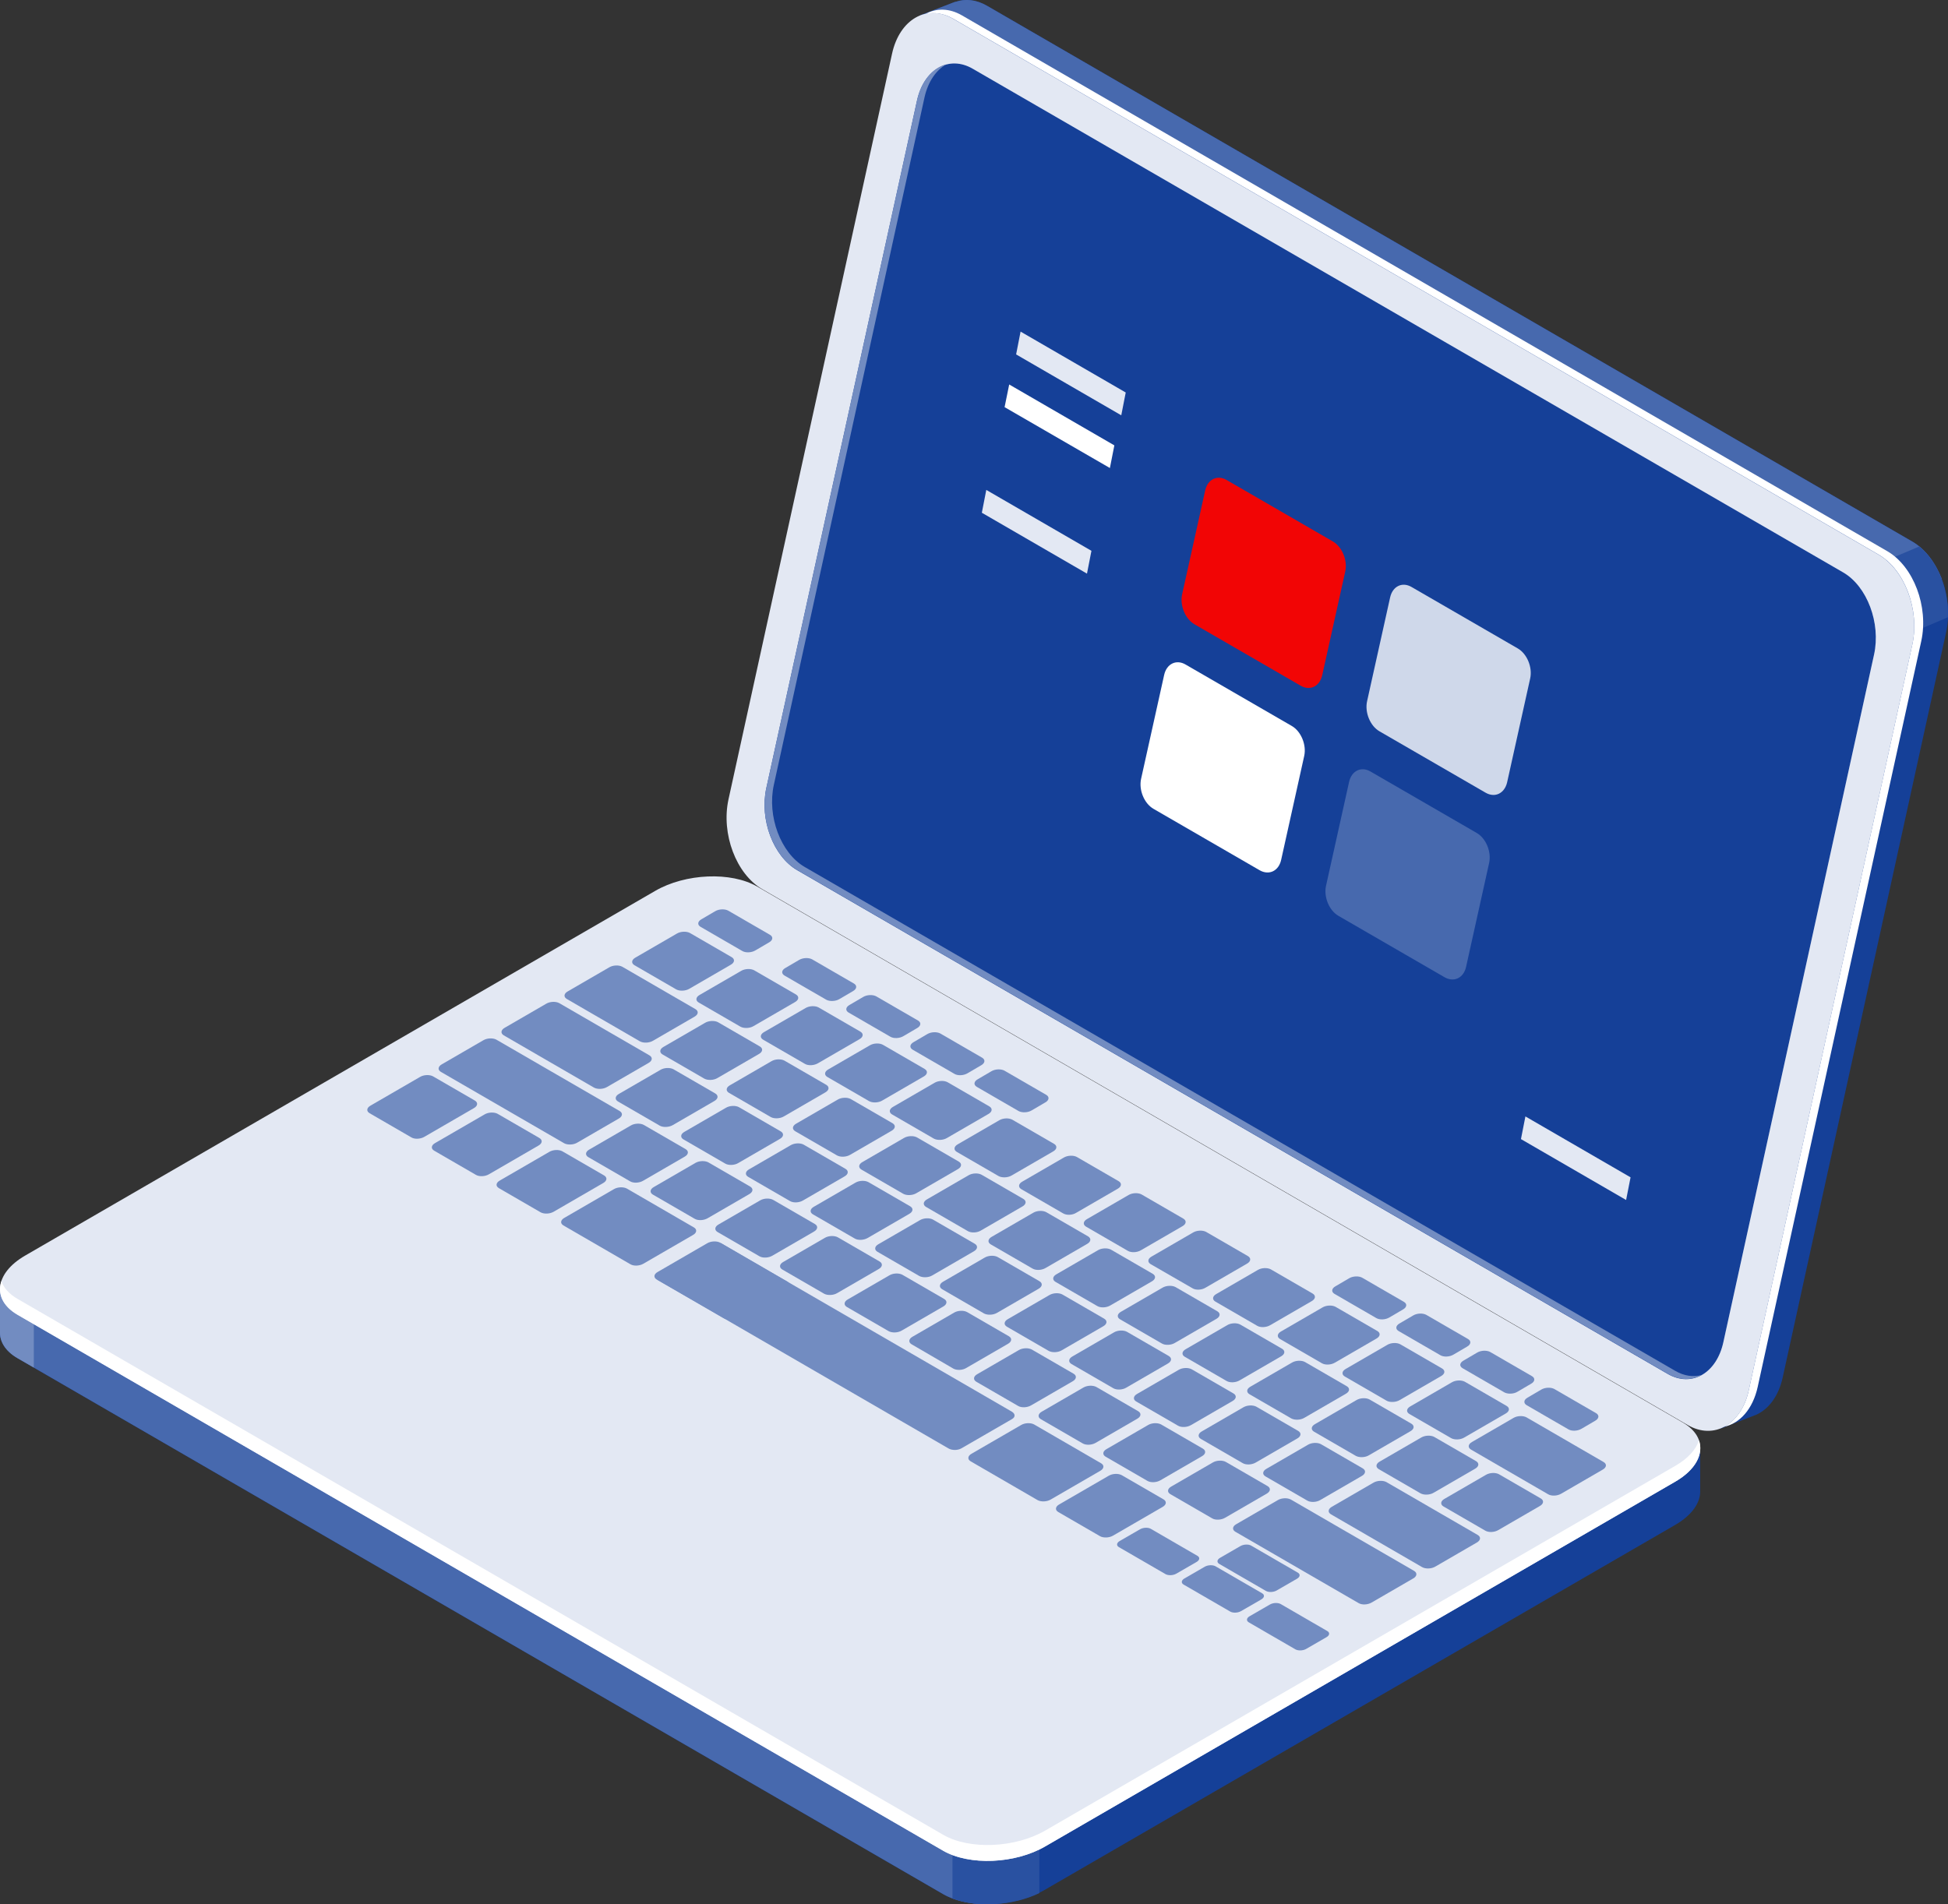 <svg width="225" height="220" viewBox="0 0 225 220" fill="none" xmlns="http://www.w3.org/2000/svg">
<rect x="0" y="0" width="225" height="220" fill="#333333" stroke="none"/>
<g id="Frame" clip-path="url(#clip0_328_24965)">
<g id="Group">
<path id="Vector" d="M220.88 62.565L113.991 0.659C112.748 -0.053 111.488 -0.178 110.369 0.214V0.196L110.174 0.267C110.156 0.267 110.138 0.285 110.121 0.285L106.268 1.781L109.73 3.491C109.712 3.562 109.694 3.615 109.677 3.687L90.802 89.831C89.932 93.802 91.672 98.451 94.709 100.214L199.041 160.623L198.668 165.058L202.894 163.42C204.314 162.761 205.451 161.247 205.912 159.11L224.805 72.948C225.657 68.958 223.899 64.31 220.88 62.565Z" fill="#154098"/>
<path id="Vector_2" d="M220.881 62.565L113.991 0.659C112.749 -0.053 111.488 -0.178 110.369 0.214V0.196L110.174 0.267C110.156 0.267 110.138 0.285 110.121 0.285L106.268 1.781L109.73 3.491C109.712 3.562 109.695 3.615 109.677 3.687L96.733 62.743L149.041 103.615L224.272 66.857C223.544 65.005 222.372 63.437 220.881 62.565Z" fill="#4769AE"/>
<path id="Vector_3" d="M216.85 74.782L224.982 71.309C225.124 68.157 223.828 64.88 221.68 63.135L208.807 68.566L216.85 74.782Z" fill="#2951A1"/>
<path id="Vector_4" d="M194.94 164.631L88.05 102.725C85.032 100.98 83.274 96.331 84.144 92.342L103.036 6.198C103.906 2.226 107.067 0.41 110.085 2.173L216.974 64.079C219.993 65.824 221.751 70.472 220.881 74.461L201.989 160.623C201.119 164.577 197.958 166.376 194.94 164.631Z" fill="#E3E8F3"/>
<path id="Vector_5" d="M218.004 63.686L111.115 1.781C109.641 0.926 108.168 0.926 106.907 1.603C107.919 1.389 109.002 1.531 110.085 2.155L216.974 64.06C219.993 65.806 221.751 70.454 220.881 74.443L201.989 160.605C201.545 162.653 200.479 164.114 199.148 164.826C200.959 164.434 202.45 162.796 203.018 160.231L221.911 74.069C222.781 70.08 221.023 65.45 218.004 63.686Z" fill="white"/>
<path id="Vector_6" d="M192.614 158.718L92.081 100.534C89.311 98.931 87.713 94.675 88.512 91.042L105.913 11.63C106.712 7.997 109.606 6.34 112.358 7.943L212.891 66.127C215.66 67.729 217.258 71.986 216.459 75.619L199.059 155.031C198.278 158.664 195.383 160.321 192.614 158.718Z" fill="white"/>
<path id="Vector_7" d="M192.614 158.718L92.081 100.534C89.311 98.931 87.713 94.675 88.512 91.042L105.913 11.63C106.712 7.997 109.606 6.34 112.358 7.943L212.891 66.127C215.66 67.729 217.258 71.986 216.459 75.619L199.059 155.031C198.278 158.664 195.383 160.321 192.614 158.718Z" fill="#154098"/>
<path id="Vector_8" d="M193.484 158.362L92.951 100.16C90.181 98.557 88.583 94.301 89.382 90.668L106.783 11.255C107.191 9.421 108.132 8.085 109.322 7.427C107.724 7.836 106.41 9.332 105.913 11.612L88.512 91.024C87.713 94.657 89.311 98.914 92.081 100.516L192.614 158.7C193.981 159.484 195.383 159.484 196.538 158.842C195.579 159.11 194.531 158.967 193.484 158.362Z" fill="#728CC1"/>
<path id="Vector_9" d="M196.413 167.32L181.8 165.379L87.482 110.775C84.464 109.029 79.172 109.243 75.692 111.273L8.842 149.956L-0 148.78V153.802C-0.053 154.96 0.604 156.082 2.024 156.901L108.913 218.807C111.932 220.552 117.223 220.338 120.703 218.308L193.483 176.171C195.454 175.031 196.431 173.571 196.378 172.2V167.32H196.413Z" fill="#154098"/>
<path id="Vector_10" d="M125.532 132.805L118.839 128.923H45.153L8.842 149.956L-0 148.78V153.802C-0.053 154.96 0.604 156.082 2.024 156.901L108.913 218.807C110.511 219.733 112.748 220.107 115.003 219.947L125.532 132.805Z" fill="#4769AE"/>
<path id="Vector_11" d="M3.924 149.297L-0 148.78V153.802C-0.053 154.96 0.604 156.082 2.024 156.901L3.906 157.988V149.297H3.924Z" fill="#728CC1"/>
<path id="Vector_12" d="M110.014 219.323C112.873 220.41 116.974 220.178 120.046 218.7V207.48H110.014V219.323Z" fill="#2951A1"/>
<path id="Vector_13" d="M108.931 213.802L2.042 151.897C-0.977 150.151 -0.604 147.088 2.894 145.058L75.675 102.921C79.172 100.89 84.446 100.677 87.464 102.422L194.354 164.328C197.372 166.073 196.999 169.136 193.501 171.166L120.738 213.304C117.241 215.334 111.967 215.548 108.931 213.802Z" fill="#E3E8F3"/>
<path id="Vector_14" d="M193.519 169.332L120.738 211.469C117.241 213.499 111.967 213.713 108.949 211.968L2.042 150.062C1.047 149.492 0.426 148.78 0.16 147.996C-0.32 149.439 0.284 150.881 2.042 151.897L108.931 213.802C111.949 215.548 117.241 215.334 120.721 213.304L193.501 171.166C195.845 169.813 196.786 167.979 196.236 166.393C195.898 167.444 194.993 168.477 193.519 169.332Z" fill="white"/>
<g id="Group_2">
<path id="Vector_15" d="M47.514 131.398L42.685 128.602C42.294 128.371 42.347 127.979 42.791 127.73L48.508 124.417C48.952 124.15 49.627 124.132 50.018 124.346L54.847 127.142C55.238 127.373 55.185 127.765 54.741 128.014L49.023 131.327C48.58 131.594 47.887 131.63 47.514 131.398Z" fill="#728CC1"/>
<path id="Vector_16" d="M54.971 135.726L50.142 132.93C49.751 132.698 49.805 132.306 50.248 132.057L55.966 128.745C56.41 128.477 57.084 128.46 57.475 128.673L62.305 131.469C62.695 131.701 62.642 132.093 62.198 132.342L56.481 135.655C56.037 135.922 55.362 135.957 54.971 135.726Z" fill="#728CC1"/>
<path id="Vector_17" d="M62.447 140.054L57.617 137.257C57.227 137.026 57.28 136.634 57.724 136.385L63.441 133.072C63.885 132.805 64.56 132.787 64.95 133.001L69.78 135.797C70.171 136.029 70.117 136.42 69.673 136.67L63.956 139.982C63.512 140.249 62.837 140.267 62.447 140.054Z" fill="#728CC1"/>
<path id="Vector_18" d="M72.781 136.474L67.951 133.678C67.56 133.446 67.614 133.054 68.058 132.805L72.852 130.027C73.296 129.76 73.97 129.742 74.361 129.956L79.19 132.752C79.581 132.983 79.528 133.375 79.084 133.624L74.29 136.403C73.846 136.67 73.171 136.705 72.781 136.474Z" fill="#728CC1"/>
<path id="Vector_19" d="M80.238 140.801L75.408 138.005C75.018 137.774 75.071 137.382 75.515 137.133L80.309 134.354C80.753 134.087 81.427 134.069 81.818 134.283L86.648 137.079C87.038 137.311 86.985 137.703 86.541 137.952L81.747 140.73C81.303 140.997 80.629 141.033 80.238 140.801Z" fill="#728CC1"/>
<path id="Vector_20" d="M87.713 145.129L82.884 142.333C82.493 142.102 82.546 141.71 82.99 141.461L87.784 138.682C88.228 138.415 88.903 138.397 89.293 138.611L94.123 141.407C94.514 141.639 94.46 142.031 94.016 142.28L89.222 145.058C88.778 145.325 88.104 145.361 87.713 145.129Z" fill="#728CC1"/>
<path id="Vector_21" d="M95.188 149.457L90.359 146.661C89.968 146.429 90.021 146.038 90.465 145.788L95.259 143.01C95.703 142.743 96.378 142.725 96.769 142.939L101.598 145.735C101.989 145.966 101.935 146.358 101.492 146.607L96.698 149.386C96.254 149.653 95.579 149.671 95.188 149.457Z" fill="#728CC1"/>
<path id="Vector_22" d="M102.646 153.785L97.816 150.989C97.425 150.757 97.479 150.365 97.922 150.116L102.717 147.338C103.16 147.07 103.835 147.053 104.226 147.266L109.055 150.062C109.446 150.294 109.393 150.686 108.949 150.935L104.155 153.713C103.711 153.981 103.036 153.998 102.646 153.785Z" fill="#728CC1"/>
<path id="Vector_23" d="M110.121 158.112L105.291 155.298C104.9 155.067 104.954 154.675 105.398 154.426L110.192 151.647C110.636 151.38 111.31 151.362 111.701 151.576L116.53 154.372C116.921 154.604 116.868 154.996 116.424 155.245L111.63 158.023C111.186 158.308 110.511 158.326 110.121 158.112Z" fill="#728CC1"/>
<path id="Vector_24" d="M117.596 162.422L112.766 159.626C112.376 159.394 112.429 159.003 112.873 158.753L117.667 155.975C118.111 155.708 118.786 155.69 119.176 155.904L124.006 158.7C124.396 158.931 124.343 159.323 123.899 159.573L119.105 162.351C118.661 162.618 117.987 162.654 117.596 162.422Z" fill="#728CC1"/>
<path id="Vector_25" d="M125.053 166.75L120.224 163.954C119.833 163.722 119.886 163.331 120.33 163.081L125.124 160.303C125.568 160.036 126.243 160.018 126.634 160.232L131.463 163.028C131.854 163.259 131.8 163.651 131.357 163.9L126.563 166.679C126.119 166.946 125.444 166.981 125.053 166.75Z" fill="#728CC1"/>
<path id="Vector_26" d="M132.528 171.078L127.699 168.282C127.308 168.05 127.361 167.658 127.805 167.409L132.599 164.631C133.043 164.363 133.718 164.346 134.109 164.559L138.938 167.355C139.329 167.587 139.276 167.979 138.832 168.228L134.038 171.006C133.594 171.273 132.919 171.309 132.528 171.078Z" fill="#728CC1"/>
<path id="Vector_27" d="M140.003 175.405L135.174 172.609C134.783 172.378 134.837 171.986 135.28 171.736L140.074 168.958C140.518 168.691 141.193 168.673 141.584 168.887L146.413 171.683C146.804 171.915 146.751 172.306 146.307 172.556L141.513 175.334C141.069 175.601 140.376 175.637 140.003 175.405Z" fill="#728CC1"/>
<path id="Vector_28" d="M83.771 134.426L78.942 131.63C78.551 131.398 78.604 131.006 79.048 130.757L83.842 127.979C84.286 127.712 84.961 127.694 85.352 127.907L90.181 130.704C90.572 130.935 90.518 131.327 90.075 131.576L85.281 134.355C84.854 134.622 84.162 134.657 83.771 134.426Z" fill="#728CC1"/>
<path id="Vector_29" d="M76.207 130.045L71.378 127.249C70.987 127.017 71.04 126.625 71.484 126.376L76.278 123.598C76.722 123.33 77.397 123.313 77.788 123.526L82.617 126.322C83.008 126.554 82.954 126.946 82.511 127.195L77.717 129.973C77.273 130.241 76.58 130.258 76.207 130.045Z" fill="#728CC1"/>
<path id="Vector_30" d="M68.608 125.646L58.185 119.608C57.795 119.377 57.848 118.985 58.292 118.736L63.086 115.957C63.53 115.69 64.205 115.673 64.595 115.886L75.018 121.924C75.408 122.155 75.355 122.547 74.911 122.796L70.117 125.575C69.673 125.842 68.999 125.86 68.608 125.646Z" fill="#728CC1"/>
<path id="Vector_31" d="M73.917 120.303L65.465 115.405C65.075 115.174 65.128 114.782 65.572 114.533L70.366 111.754C70.81 111.487 71.484 111.469 71.875 111.683L80.327 116.581C80.717 116.812 80.664 117.204 80.22 117.453L75.426 120.232C74.982 120.499 74.308 120.517 73.917 120.303Z" fill="#728CC1"/>
<path id="Vector_32" d="M91.246 138.753L86.417 135.957C86.026 135.726 86.079 135.334 86.523 135.085L91.317 132.306C91.761 132.039 92.436 132.021 92.827 132.235L97.656 135.031C98.047 135.263 97.993 135.655 97.55 135.904L92.756 138.682C92.312 138.949 91.637 138.985 91.246 138.753Z" fill="#728CC1"/>
<path id="Vector_33" d="M98.722 143.081L93.892 140.285C93.501 140.054 93.555 139.662 93.999 139.413L98.793 136.634C99.236 136.367 99.911 136.349 100.302 136.563L105.131 139.359C105.522 139.591 105.469 139.982 105.025 140.232L100.231 143.01C99.787 143.277 99.112 143.313 98.722 143.081Z" fill="#728CC1"/>
<path id="Vector_34" d="M106.179 147.409L101.349 144.613C100.959 144.381 101.012 143.989 101.456 143.74L106.25 140.962C106.694 140.695 107.369 140.677 107.759 140.891L112.589 143.687C112.979 143.918 112.926 144.31 112.482 144.559L107.688 147.338C107.262 147.605 106.57 147.623 106.179 147.409Z" fill="#728CC1"/>
<path id="Vector_35" d="M113.654 151.737L108.825 148.94C108.434 148.709 108.487 148.317 108.931 148.068L113.725 145.29C114.169 145.022 114.844 145.005 115.234 145.218L120.064 148.014C120.455 148.246 120.401 148.638 119.957 148.887L115.163 151.665C114.719 151.932 114.045 151.95 113.654 151.737Z" fill="#728CC1"/>
<path id="Vector_36" d="M121.129 156.064L116.3 153.268C115.909 153.037 115.962 152.645 116.406 152.395L121.2 149.617C121.644 149.35 122.319 149.332 122.709 149.546L127.539 152.342C127.93 152.574 127.876 152.965 127.432 153.215L122.638 155.993C122.195 156.26 121.52 156.278 121.129 156.064Z" fill="#728CC1"/>
<path id="Vector_37" d="M128.587 160.374L123.757 157.578C123.367 157.346 123.42 156.955 123.864 156.705L128.658 153.927C129.102 153.66 129.776 153.642 130.167 153.856L134.997 156.652C135.387 156.883 135.334 157.275 134.89 157.524L130.096 160.303C129.67 160.57 128.977 160.606 128.587 160.374Z" fill="#728CC1"/>
<path id="Vector_38" d="M136.062 164.702L131.232 161.906C130.842 161.674 130.895 161.282 131.339 161.033L136.133 158.255C136.577 157.988 137.251 157.97 137.642 158.184L142.472 160.98C142.862 161.211 142.809 161.603 142.365 161.852L137.571 164.631C137.127 164.898 136.452 164.933 136.062 164.702Z" fill="#728CC1"/>
<path id="Vector_39" d="M143.537 169.03L138.707 166.233C138.317 166.002 138.37 165.61 138.814 165.361L143.608 162.582C144.052 162.315 144.727 162.298 145.117 162.511L149.947 165.307C150.337 165.539 150.284 165.931 149.84 166.18L145.046 168.958C144.602 169.225 143.928 169.261 143.537 169.03Z" fill="#728CC1"/>
<path id="Vector_40" d="M150.994 173.357L146.165 170.561C145.774 170.33 145.828 169.938 146.271 169.688L151.065 166.91C151.509 166.643 152.184 166.625 152.575 166.839L157.404 169.635C157.795 169.866 157.742 170.258 157.298 170.508L152.504 173.286C152.078 173.553 151.385 173.589 150.994 173.357Z" fill="#728CC1"/>
<path id="Vector_41" d="M164.275 181.051L153.729 174.942C153.338 174.711 153.391 174.319 153.835 174.069L158.629 171.291C159.073 171.024 159.748 171.006 160.138 171.22L170.685 177.329C171.076 177.56 171.023 177.952 170.579 178.201L165.785 180.98C165.341 181.247 164.666 181.265 164.275 181.051Z" fill="#728CC1"/>
<path id="Vector_42" d="M178.817 172.627L169.904 167.462C169.514 167.231 169.567 166.839 170.011 166.59L174.805 163.811C175.249 163.544 175.923 163.526 176.314 163.74L185.227 168.905C185.618 169.136 185.565 169.528 185.121 169.777L180.327 172.556C179.883 172.823 179.208 172.858 178.817 172.627Z" fill="#728CC1"/>
<path id="Vector_43" d="M104.332 137.916L99.503 135.12C99.112 134.889 99.165 134.497 99.609 134.248L104.403 131.469C104.847 131.202 105.522 131.184 105.913 131.398L110.742 134.194C111.133 134.426 111.079 134.818 110.636 135.067L105.842 137.845C105.398 138.112 104.723 138.13 104.332 137.916Z" fill="#728CC1"/>
<path id="Vector_44" d="M96.68 133.482L91.85 130.686C91.46 130.454 91.513 130.062 91.957 129.813L96.751 127.035C97.195 126.768 97.869 126.75 98.26 126.964L103.09 129.76C103.48 129.991 103.427 130.383 102.983 130.632L98.189 133.411C97.745 133.678 97.07 133.696 96.68 133.482Z" fill="#728CC1"/>
<path id="Vector_45" d="M89.027 129.047L84.197 126.251C83.807 126.02 83.86 125.628 84.304 125.379L89.098 122.6C89.542 122.333 90.216 122.315 90.607 122.529L95.437 125.325C95.827 125.557 95.774 125.948 95.33 126.198L90.536 128.976C90.092 129.243 89.4 129.261 89.027 129.047Z" fill="#728CC1"/>
<path id="Vector_46" d="M81.356 124.613L76.527 121.817C76.136 121.585 76.19 121.193 76.633 120.944L81.427 118.166C81.871 117.899 82.546 117.881 82.937 118.094L87.766 120.891C88.157 121.122 88.104 121.514 87.66 121.763L82.866 124.542C82.422 124.809 81.747 124.826 81.356 124.613Z" fill="#728CC1"/>
<path id="Vector_47" d="M111.79 142.226L106.96 139.43C106.57 139.199 106.623 138.807 107.067 138.558L111.861 135.779C112.305 135.512 112.979 135.494 113.37 135.708L118.2 138.504C118.59 138.736 118.537 139.127 118.093 139.377L113.299 142.155C112.873 142.422 112.18 142.458 111.79 142.226Z" fill="#728CC1"/>
<path id="Vector_48" d="M119.265 146.554L114.435 143.758C114.045 143.526 114.098 143.135 114.542 142.885L119.336 140.107C119.78 139.84 120.455 139.822 120.845 140.036L125.675 142.832C126.065 143.063 126.012 143.455 125.568 143.704L120.774 146.483C120.33 146.75 119.656 146.785 119.265 146.554Z" fill="#728CC1"/>
<path id="Vector_49" d="M126.74 150.882L121.91 148.086C121.52 147.854 121.573 147.462 122.017 147.213L126.811 144.435C127.255 144.168 127.93 144.15 128.32 144.364L133.15 147.16C133.54 147.391 133.487 147.783 133.043 148.032L128.249 150.811C127.805 151.078 127.131 151.113 126.74 150.882Z" fill="#728CC1"/>
<path id="Vector_50" d="M134.198 155.209L129.368 152.413C128.977 152.182 129.031 151.79 129.475 151.541L134.269 148.762C134.712 148.495 135.387 148.477 135.778 148.691L140.607 151.487C140.998 151.719 140.945 152.111 140.501 152.36L135.707 155.138C135.281 155.405 134.588 155.441 134.198 155.209Z" fill="#728CC1"/>
<path id="Vector_51" d="M141.673 159.537L136.843 156.741C136.452 156.509 136.506 156.118 136.95 155.868L141.744 153.09C142.188 152.823 142.862 152.805 143.253 153.019L148.082 155.815C148.473 156.046 148.42 156.438 147.976 156.688L143.182 159.466C142.738 159.733 142.063 159.769 141.673 159.537Z" fill="#728CC1"/>
<path id="Vector_52" d="M149.148 163.865L144.318 161.069C143.928 160.837 143.981 160.445 144.425 160.196L149.219 157.418C149.663 157.151 150.337 157.133 150.728 157.346L155.558 160.143C155.948 160.374 155.895 160.766 155.451 161.015L150.657 163.793C150.213 164.061 149.538 164.078 149.148 163.865Z" fill="#728CC1"/>
<path id="Vector_53" d="M156.605 168.192L151.775 165.396C151.385 165.165 151.438 164.773 151.882 164.524L156.676 161.745C157.12 161.478 157.795 161.46 158.185 161.674L163.015 164.47C163.405 164.702 163.352 165.093 162.908 165.343L158.114 168.121C157.688 168.388 156.996 168.406 156.605 168.192Z" fill="#728CC1"/>
<path id="Vector_54" d="M164.08 172.52L159.251 169.724C158.86 169.493 158.913 169.101 159.357 168.851L164.151 166.073C164.595 165.806 165.27 165.788 165.661 166.002L170.49 168.798C170.881 169.03 170.828 169.421 170.384 169.671L165.59 172.449C165.146 172.716 164.471 172.734 164.08 172.52Z" fill="#728CC1"/>
<path id="Vector_55" d="M171.555 176.83L166.726 174.034C166.335 173.802 166.389 173.411 166.832 173.161L171.626 170.383C172.07 170.116 172.745 170.098 173.136 170.312L177.965 173.108C178.356 173.339 178.303 173.731 177.859 173.981L173.065 176.759C172.621 177.026 171.946 177.062 171.555 176.83Z" fill="#728CC1"/>
<path id="Vector_56" d="M100.391 127.213L95.561 124.417C95.171 124.185 95.224 123.793 95.668 123.544L100.462 120.766C100.906 120.499 101.58 120.481 101.971 120.695L106.8 123.491C107.191 123.722 107.138 124.114 106.694 124.363L101.9 127.142C101.456 127.409 100.781 127.427 100.391 127.213Z" fill="#728CC1"/>
<path id="Vector_57" d="M92.969 122.903L88.139 120.107C87.749 119.875 87.802 119.484 88.246 119.234L93.04 116.456C93.484 116.189 94.158 116.171 94.549 116.385L99.379 119.181C99.769 119.412 99.716 119.804 99.272 120.054L94.478 122.832C94.034 123.099 93.359 123.135 92.969 122.903Z" fill="#728CC1"/>
<path id="Vector_58" d="M85.529 118.611L80.7 115.815C80.309 115.583 80.362 115.192 80.806 114.942L85.6 112.164C86.044 111.897 86.719 111.879 87.109 112.093L91.939 114.889C92.329 115.12 92.276 115.512 91.832 115.762L87.038 118.54C86.594 118.807 85.92 118.825 85.529 118.611Z" fill="#728CC1"/>
<path id="Vector_59" d="M78.107 114.301L73.278 111.505C72.887 111.273 72.94 110.882 73.384 110.632L78.178 107.854C78.622 107.587 79.297 107.569 79.688 107.783L84.517 110.579C84.908 110.81 84.854 111.202 84.41 111.451L79.617 114.23C79.173 114.497 78.48 114.515 78.107 114.301Z" fill="#728CC1"/>
<path id="Vector_60" d="M85.742 109.867L80.913 107.07C80.522 106.839 80.575 106.447 81.019 106.198L82.6 105.272C83.043 105.005 83.718 104.987 84.109 105.2L88.938 107.997C89.329 108.228 89.276 108.62 88.832 108.869L87.251 109.795C86.808 110.062 86.133 110.098 85.742 109.867Z" fill="#728CC1"/>
<path id="Vector_61" d="M95.437 115.494L90.607 112.698C90.217 112.467 90.27 112.075 90.714 111.825L92.294 110.899C92.738 110.632 93.413 110.614 93.803 110.828L98.633 113.624C99.023 113.856 98.97 114.248 98.526 114.497L96.946 115.423C96.502 115.69 95.827 115.708 95.437 115.494Z" fill="#728CC1"/>
<path id="Vector_62" d="M102.841 119.769L98.011 116.973C97.621 116.741 97.674 116.349 98.118 116.1L99.698 115.174C100.142 114.907 100.817 114.889 101.207 115.103L106.037 117.899C106.428 118.13 106.374 118.522 105.93 118.771L104.35 119.697C103.906 119.965 103.231 120 102.841 119.769Z" fill="#728CC1"/>
<path id="Vector_63" d="M110.245 124.061L105.415 121.265C105.025 121.033 105.078 120.641 105.522 120.392L107.102 119.466C107.546 119.199 108.221 119.181 108.611 119.395L113.441 122.191C113.832 122.422 113.778 122.814 113.334 123.063L111.754 123.989C111.31 124.257 110.636 124.292 110.245 124.061Z" fill="#728CC1"/>
<path id="Vector_64" d="M117.649 128.353L112.82 125.557C112.429 125.325 112.482 124.933 112.926 124.684L114.506 123.758C114.95 123.491 115.625 123.473 116.016 123.687L120.845 126.483C121.236 126.714 121.183 127.106 120.739 127.355L119.158 128.281C118.715 128.549 118.04 128.566 117.649 128.353Z" fill="#728CC1"/>
<path id="Vector_65" d="M158.967 152.271L154.137 149.475C153.746 149.243 153.8 148.851 154.244 148.602L155.824 147.676C156.268 147.409 156.942 147.391 157.333 147.605L162.163 150.401C162.553 150.632 162.5 151.024 162.056 151.273L160.476 152.2C160.032 152.467 159.357 152.502 158.967 152.271Z" fill="#728CC1"/>
<path id="Vector_66" d="M166.371 156.563L161.541 153.767C161.15 153.535 161.204 153.143 161.648 152.894L163.228 151.968C163.672 151.701 164.346 151.683 164.737 151.897L169.567 154.693C169.957 154.924 169.904 155.316 169.46 155.565L167.88 156.492C167.436 156.759 166.761 156.794 166.371 156.563Z" fill="#728CC1"/>
<path id="Vector_67" d="M173.757 160.855L168.928 158.059C168.537 157.827 168.59 157.436 169.034 157.186L170.614 156.26C171.058 155.993 171.733 155.975 172.124 156.189L176.953 158.985C177.344 159.217 177.291 159.608 176.847 159.858L175.266 160.784C174.84 161.051 174.148 161.069 173.757 160.855Z" fill="#728CC1"/>
<path id="Vector_68" d="M181.161 165.129L176.332 162.333C175.941 162.102 175.994 161.71 176.438 161.46L178.018 160.534C178.462 160.267 179.137 160.249 179.528 160.463L184.357 163.259C184.748 163.491 184.695 163.883 184.251 164.132L182.67 165.058C182.227 165.325 181.552 165.361 181.161 165.129Z" fill="#728CC1"/>
<path id="Vector_69" d="M107.866 131.541L103.036 128.745C102.646 128.513 102.699 128.121 103.143 127.872L107.937 125.094C108.381 124.827 109.055 124.809 109.446 125.022L114.276 127.819C114.666 128.05 114.613 128.442 114.169 128.691L109.375 131.469C108.931 131.737 108.256 131.754 107.866 131.541Z" fill="#728CC1"/>
<path id="Vector_70" d="M115.341 135.868L110.511 133.072C110.121 132.841 110.174 132.449 110.618 132.2L115.412 129.421C115.856 129.154 116.53 129.136 116.921 129.35L121.751 132.146C122.141 132.378 122.088 132.77 121.644 133.019L116.85 135.797C116.406 136.064 115.731 136.082 115.341 135.868Z" fill="#728CC1"/>
<path id="Vector_71" d="M122.798 140.178L117.969 137.382C117.578 137.151 117.631 136.759 118.075 136.509L122.869 133.731C123.313 133.464 123.988 133.446 124.379 133.66L129.208 136.456C129.599 136.688 129.546 137.079 129.102 137.329L124.308 140.107C123.864 140.392 123.189 140.41 122.798 140.178Z" fill="#728CC1"/>
<path id="Vector_72" d="M130.273 144.506L125.444 141.71C125.053 141.478 125.107 141.086 125.55 140.837L130.345 138.059C130.788 137.792 131.463 137.774 131.854 137.988L136.683 140.784C137.074 141.015 137.021 141.407 136.577 141.656L131.783 144.435C131.339 144.702 130.664 144.737 130.273 144.506Z" fill="#728CC1"/>
<path id="Vector_73" d="M137.749 148.834L132.901 146.038C132.511 145.806 132.564 145.414 133.008 145.165L137.802 142.387C138.246 142.12 138.92 142.102 139.311 142.315L144.141 145.112C144.531 145.343 144.478 145.735 144.034 145.984L139.24 148.762C138.814 149.03 138.121 149.065 137.749 148.834Z" fill="#728CC1"/>
<path id="Vector_74" d="M145.206 153.161L140.376 150.365C139.986 150.134 140.039 149.742 140.483 149.493L145.277 146.714C145.721 146.447 146.395 146.429 146.786 146.643L151.616 149.439C152.006 149.671 151.953 150.062 151.509 150.312L146.715 153.09C146.271 153.357 145.596 153.393 145.206 153.161Z" fill="#728CC1"/>
<path id="Vector_75" d="M152.681 157.489L147.852 154.693C147.461 154.461 147.514 154.07 147.958 153.82L152.752 151.042C153.196 150.775 153.871 150.757 154.261 150.971L159.091 153.767C159.482 153.998 159.428 154.39 158.984 154.639L154.19 157.418C153.747 157.685 153.072 157.72 152.681 157.489Z" fill="#728CC1"/>
<path id="Vector_76" d="M160.156 161.817L155.327 159.021C154.936 158.789 154.989 158.397 155.433 158.148L160.227 155.37C160.671 155.102 161.346 155.085 161.737 155.298L166.566 158.094C166.957 158.326 166.903 158.718 166.46 158.967L161.666 161.745C161.222 162.013 160.529 162.03 160.156 161.817Z" fill="#728CC1"/>
<path id="Vector_77" d="M167.614 166.144L162.784 163.348C162.393 163.117 162.447 162.725 162.891 162.476L167.685 159.697C168.128 159.43 168.803 159.412 169.194 159.626L174.023 162.422C174.414 162.654 174.361 163.045 173.917 163.295L169.123 166.073C168.679 166.34 168.004 166.358 167.614 166.144Z" fill="#728CC1"/>
<path id="Vector_78" d="M65.163 132.075L50.923 123.829C50.533 123.598 50.586 123.206 51.03 122.956L55.824 120.178C56.268 119.911 56.942 119.893 57.333 120.107L71.573 128.353C71.964 128.584 71.91 128.976 71.466 129.225L66.672 132.004C66.229 132.271 65.554 132.289 65.163 132.075Z" fill="#728CC1"/>
<path id="Vector_79" d="M156.925 185.2L142.685 176.955C142.294 176.723 142.347 176.331 142.791 176.082L147.585 173.304C148.029 173.037 148.704 173.019 149.094 173.232L163.335 181.478C163.725 181.71 163.672 182.102 163.228 182.351L158.434 185.129C157.99 185.396 157.315 185.432 156.925 185.2Z" fill="#728CC1"/>
<path id="Vector_80" d="M127.06 177.471L122.23 174.675C121.839 174.444 121.893 174.052 122.337 173.802L128.054 170.49C128.498 170.223 129.173 170.205 129.563 170.419L134.393 173.215C134.783 173.446 134.73 173.838 134.286 174.087L128.569 177.4C128.125 177.667 127.432 177.685 127.06 177.471Z" fill="#728CC1"/>
<path id="Vector_81" d="M72.816 146.055L65.075 141.567C64.684 141.336 64.737 140.944 65.181 140.695L70.898 137.382C71.342 137.115 72.017 137.097 72.408 137.311L80.149 141.799C80.54 142.03 80.487 142.422 80.043 142.671L74.325 145.984C73.881 146.251 73.207 146.287 72.816 146.055Z" fill="#728CC1"/>
<path id="Vector_82" d="M119.851 173.304L112.109 168.816C111.719 168.584 111.772 168.192 112.216 167.943L117.933 164.631C118.377 164.363 119.052 164.346 119.443 164.559L127.184 169.047C127.575 169.279 127.521 169.671 127.078 169.92L121.36 173.233C120.916 173.5 120.242 173.517 119.851 173.304Z" fill="#728CC1"/>
<path id="Vector_83" d="M83.594 152.289L75.852 147.818C75.462 147.587 75.515 147.195 75.959 146.946L81.676 143.633C82.12 143.366 82.795 143.348 83.186 143.562L90.927 148.05C91.318 148.282 91.264 148.673 90.82 148.923L85.103 152.235C84.659 152.485 83.984 152.52 83.594 152.289Z" fill="#728CC1"/>
<path id="Vector_84" d="M83.239 143.598L116.868 163.081C117.294 163.331 117.294 163.722 116.868 163.954L111.044 167.32C110.618 167.569 109.943 167.569 109.535 167.32L75.906 147.836L83.239 143.598Z" fill="#728CC1"/>
<path id="Vector_85" d="M147.923 185.307L153.303 188.424C153.622 188.602 153.587 188.923 153.214 189.136L150.87 190.49C150.497 190.703 149.947 190.721 149.627 190.543L144.247 187.427C143.928 187.248 143.963 186.928 144.336 186.714L146.68 185.361C147.053 185.147 147.603 185.129 147.923 185.307Z" fill="#728CC1"/>
<path id="Vector_86" d="M140.394 180.944L145.774 184.061C146.094 184.239 146.058 184.559 145.685 184.773L143.342 186.126C142.969 186.34 142.418 186.358 142.099 186.18L136.719 183.063C136.399 182.885 136.435 182.565 136.808 182.351L139.151 180.997C139.524 180.784 140.075 180.766 140.394 180.944Z" fill="#728CC1"/>
<path id="Vector_87" d="M132.919 176.616L138.299 179.733C138.619 179.911 138.583 180.232 138.21 180.445L135.866 181.799C135.493 182.013 134.943 182.03 134.623 181.852L129.244 178.736C128.924 178.558 128.959 178.237 129.332 178.023L131.676 176.67C132.049 176.456 132.617 176.438 132.919 176.616Z" fill="#728CC1"/>
<path id="Vector_88" d="M144.513 178.557L149.893 181.674C150.213 181.852 150.177 182.173 149.805 182.386L147.461 183.74C147.088 183.954 146.538 183.972 146.218 183.793L140.838 180.677C140.518 180.499 140.554 180.178 140.927 179.964L143.271 178.611C143.643 178.397 144.212 178.379 144.513 178.557Z" fill="#728CC1"/>
</g>
<g id="Group_3">
<path id="Vector_89" d="M129.51 47.979L117.365 40.944L117.88 38.308L130.025 45.343L129.51 47.979Z" fill="#E3E8F3"/>
<path id="Vector_90" d="M128.196 54.069L116.033 47.035L116.566 44.417L128.711 51.452L128.196 54.069Z" fill="white"/>
<path id="Vector_91" d="M187.82 138.629L175.675 131.594L176.19 128.976L188.335 136.011L187.82 138.629Z" fill="#E3E8F3"/>
<path id="Vector_92" d="M125.55 66.269L113.406 59.234L113.92 56.598L126.065 63.633L125.55 66.269Z" fill="#E3E8F3"/>
</g>
</g>
<g id="Group_4">
<path id="Vector_93" d="M150.231 79.216L137.979 72.128C136.896 71.505 136.257 69.938 136.541 68.655L139.204 56.652C139.488 55.37 140.607 54.817 141.69 55.459L153.942 62.547C155.025 63.17 155.664 64.737 155.38 66.02L152.716 78.023C152.415 79.305 151.314 79.84 150.231 79.216Z" fill="#F20505"/>
<path id="Vector_94" d="M171.591 91.576L159.339 84.488C158.256 83.865 157.617 82.297 157.901 81.015L160.565 69.012C160.849 67.729 161.967 67.177 163.05 67.818L175.302 74.907C176.385 75.53 177.024 77.097 176.74 78.379L174.077 90.383C173.775 91.665 172.674 92.2 171.591 91.576Z" fill="#CFD8EA"/>
<path id="Vector_95" d="M145.49 100.534L133.239 93.446C132.155 92.823 131.516 91.255 131.8 89.973L134.464 77.97C134.748 76.687 135.866 76.135 136.949 76.776L149.201 83.865C150.284 84.488 150.923 86.055 150.639 87.337L147.976 99.341C147.692 100.623 146.573 101.158 145.49 100.534Z" fill="white"/>
<path id="Vector_96" d="M166.85 112.894L154.599 105.806C153.516 105.183 152.876 103.615 153.16 102.333L155.824 90.329C156.108 89.047 157.226 88.495 158.31 89.136L170.561 96.225C171.644 96.848 172.283 98.415 171.999 99.697L169.336 111.701C169.052 112.983 167.933 113.517 166.85 112.894Z" fill="#4769AE"/>
</g>
</g>
<defs>
<clipPath id="clip0_328_24965">
<rect width="225" height="220" fill="white"/>
</clipPath>
</defs>
</svg>
